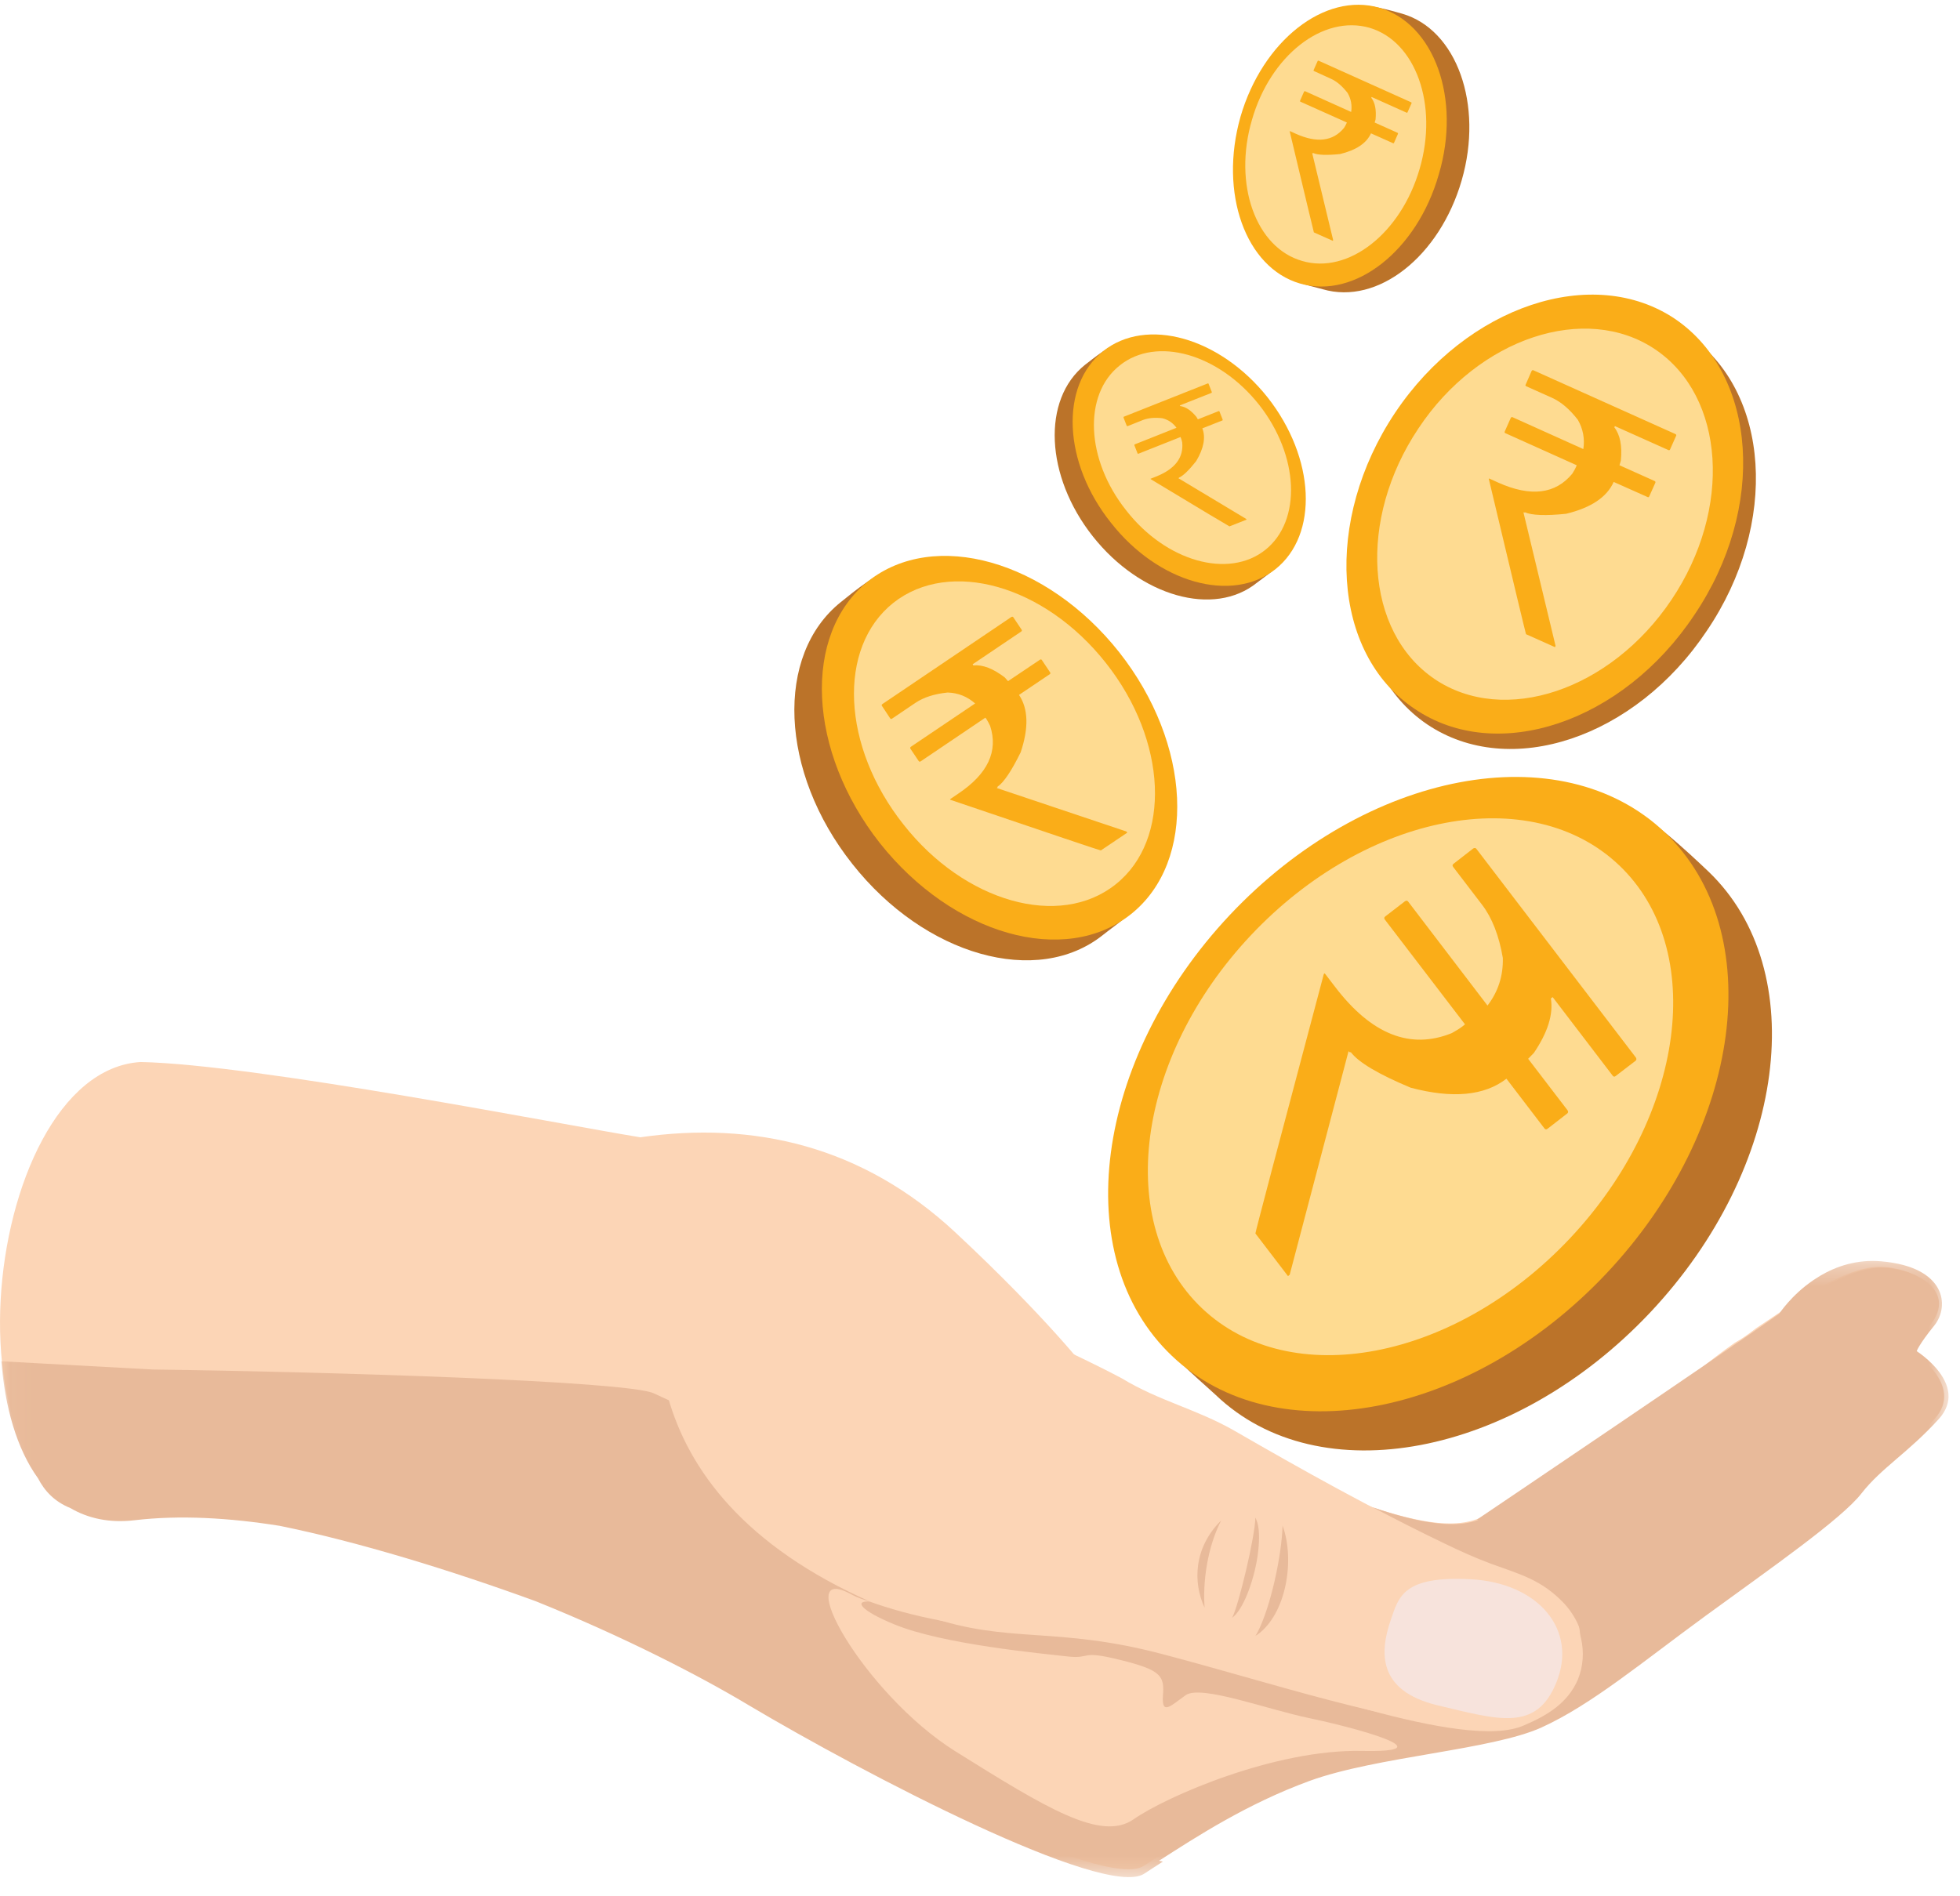 <svg xmlns="http://www.w3.org/2000/svg" xmlns:xlink="http://www.w3.org/1999/xlink" width="93" height="90" viewBox="0 0 93 90">
    <defs>
        <path id="prefix__a" d="M92.454 29.526L92.454 0.281 0.065 0.281 0.065 29.526z"/>
    </defs>
    <g fill="none" fill-rule="evenodd">
        <path fill="#FCD5B6" d="M90.648 64.094s.112-.304.84-1.207c1.38-1.73-.877-2.772-2.317-2.761-1.79.01-4.409 1.976-5.864 2.927-.298.235-.638.48-.994.678-1.992 1.41-3.187 2.58-3.187 2.58s-7.193 5.24-8.35 5.534c-1.18.289-2.248 2.27-15.842-5.016l-3.267-1.688s-1.939-2.548-6.348-6.66c-4.41-4.103-9.562-5.278-14.938-4.504-3.644-.587-18.216-3.46-23.708-3.573-7.767.475-9.854 22.51-.277 21.372 9.578-1.133 23.534 5.448 29.095 8.765 5.568 3.312 16.904 9.22 18.774 8.018 1.886-1.196 4.366-2.89 7.564-4.06 3.214-1.175 8.649-1.463 11.018-2.553 2.39-1.079 4.78-3.087 7.809-5.299 3.001-2.195 6.444-4.593 7.394-5.806.935-1.223 2.184-1.912 3.66-3.53 1.461-1.614-1.062-3.217-1.062-3.217"/>
        <g transform="translate(0 59.565)">
            <mask id="prefix__b" fill="#fff">
                <use xlink:href="#prefix__a"/>
            </mask>
            <path fill="#E8BA9A" d="M90.946 4.563s.096-.31.84-1.223c.727-.913.557-2.767-2.503-3.04-1.158-.106-2.146.23-2.916.684-.112.075-.218.14-.335.214-1.046.716-1.604 1.581-1.604 1.581-1.981 1.432-14.343 9.775-14.343 9.775l-.021-.016c.956.534 1.87 1.16 2.635 1.832 1.811 1.592 2.592 3.147 2.167 4.589-.452 1.42-1.307 3.467-5.01 3.387-3.675-.075-9.583-2.062-14.677-3.398-5.078-1.346-7.299-.48-11.134-1.79-.818-.282-1.472-.464-1.977-.581-.26-.027-.504-.065-.749-.129-.876-.064-.43.444 1.084 1.069 2.337.977 7.156 1.405 8.271 1.538 1.126.123.526-.326 2.492.166 1.976.486 2.087.774 2.013 1.714-.058.93.377.454 1.084-.048.727-.497 3.809.663 5.848 1.09 2.035.422 6.662 1.645 2.518 1.56-4.127-.091-9.28 2.158-10.831 3.237-1.535 1.084-4.128-.508-8.478-3.227-4.351-2.735-7.9-9.096-4.893-7.424.26.138.558.25.892.325.192.016.436.06.75.129 1.87.181 3.904-.492 2.576-1.998-1.53-1.726-9.206-6.03-13.631-8.018-1.312-.582-15.262-1.015-23.756-1.127l-7.193-.39c.17 2.163.728 4.156 1.737 5.55.319.614.786 1.111 1.535 1.415.84.492 1.865.722 3.06.577 2.13-.25 4.462-.117 6.874.267 3.734.759 8.122 2.11 12.138 3.574 4.186 1.683 7.83 3.568 10.083 4.92 5.567 3.311 16.903 9.214 18.79 8.023.28-.187.578-.374.897-.582l-.186-.038c1.812-1.164 4.18-2.703 7.134-3.787 3.193-1.165 8.649-1.464 11.023-2.543 2.37-1.079 4.776-3.103 7.783-5.299 3.022-2.206 6.465-4.599 7.4-5.817.95-1.212 2.199-1.912 3.66-3.52 1.476-1.624-1.047-3.22-1.047-3.22" mask="url(#prefix__b)"/>
        </g>
        <path fill="#FCD5B6" d="M74.099 76.044c-1.03-1.1-2.056-1.362-3.416-1.865-.77-.277-1.514-.614-2.242-.966-3.362-1.614-6.635-3.44-9.88-5.315-1.796-1.026-3.565-1.405-5.339-2.484 0 0-8.781-4.733-21.068-8.151-1.477 4.337-2.821 13.471 9.169 18.77.201.075.393.139.595.203 4.743 1.517 9.827 1.16 14.64 2.414 4.053 1.063 12.946 4.52 15.767 3.232 1.067-.454 2.055-1.036 2.544-2.169.515-1.266.149-2.702-.77-3.67"/>
        <path fill="#F7E3DC" d="M65.993 76.877c-.526 1.522-.653 3.37 2.22 4.06 2.88.683 4.67 1.271 5.626-1.063 1.047-2.532-.86-4.754-4.053-4.92-3.198-.17-3.416.823-3.793 1.923"/>
        <path fill="#E8BA9A" d="M90.72 64.129s.111-.305.84-1.208c1.407-1.725-.856-2.766-2.317-2.756-1.79.006-4.404 1.977-5.86 2.927-.28.235-.637.481-.987.668-2.003 1.421-3.177 2.58-3.177 2.58s-7.193 5.25-8.372 5.545c-.76.181-1.477 1.095-5.695-.337 1.121.588 2.242 1.16 3.379 1.704.727.353 1.46.684 2.22.967 1.387.502 2.396.764 3.442 1.859.84.881 1.212 2.174.856 3.344h2.002c1.137-.828 2.348-1.768 3.677-2.735 3.027-2.196 6.443-4.6 7.4-5.812.95-1.218 2.199-1.917 3.66-3.525 1.476-1.619-1.068-3.221-1.068-3.221M59.662 72.268c-.037-.096-.053-.171-.096-.235-.016.902-.786 4.134-1.1 4.748.505-.363 1.01-1.677 1.196-2.873.096-.641.112-1.245 0-1.64M57.157 76.304c-.09-1.185.117-2.836.786-4.14-1.306 1.288-1.344 2.944-.786 4.14M60.856 72.407c-.037 1.4-.558 3.856-1.195 5.08-.037.058-.053.101-.096.154.043-.026.059-.042.096-.058 1.381-.989 1.79-3.569 1.195-5.176"/>
        <path fill="#BB7329" d="M81.066 41.366c4.908 4.706 3.697 14.064-2.768 20.928-6.46 6.854-15.708 8.611-20.616 3.91-1.004-.929-2.502-2.115-3.023-3.365-2.019-5.02.595-12.056 5.79-17.547 5.19-5.534 11.358-8.942 16.452-7.142 1.233.444 3.214 2.313 4.165 3.216"/>
        <path fill="#FAAD18" d="M78.993 39.504c4.93 4.7 3.697 14.064-2.768 20.934-6.46 6.853-15.708 8.605-20.617 3.915-4.945-4.695-3.697-14.07 2.747-20.928 6.46-6.86 15.708-8.611 20.638-3.921"/>
        <path fill="#FEDB91" d="M76.825 41.066c4.186 3.98 3.14 11.89-2.332 17.708-5.477 5.811-13.28 7.286-17.461 3.317-4.186-3.974-3.145-11.907 2.332-17.713 5.472-5.801 13.28-7.286 17.461-3.312"/>
        <path fill="#BB7329" d="M39.9 28.573c-3.134 2.505-2.916 8.066.542 12.43 3.437 4.358 8.78 5.87 11.9 3.365.637-.508 1.588-1.117 1.938-1.822 1.44-2.852.282-7.12-2.48-10.608-2.784-3.52-6.221-5.833-9.302-5.027-.765.182-2.003 1.176-2.598 1.662"/>
        <path fill="#FAAD18" d="M41.189 27.589c-3.134 2.505-2.874 8.066.563 12.43 3.458 4.358 8.776 5.87 11.915 3.365 3.134-2.505 2.874-8.066-.563-12.43-3.448-4.359-8.776-5.86-11.915-3.365"/>
        <path fill="#FEDB91" d="M42.388 28.612c-2.672 2.126-2.449 6.826.484 10.523 2.895 3.685 7.41 4.962 10.066 2.836 2.656-2.11 2.45-6.821-.462-10.502-2.916-3.701-7.416-4.967-10.088-2.857"/>
        <path fill="#BB7329" d="M51.484 17.314c-2.056 1.645-1.891 5.288.372 8.146 2.257 2.852 5.747 3.846 7.787 2.195.41-.32 1.047-.721 1.291-1.197.935-1.853.165-4.652-1.647-6.944-1.832-2.291-4.069-3.814-6.087-3.295-.49.122-1.307.78-1.716 1.095"/>
        <path fill="#FAAD18" d="M52.341 16.67c-2.056 1.64-1.907 5.288.372 8.14 2.242 2.858 5.732 3.84 7.804 2.206 2.06-1.64 1.89-5.277-.367-8.151-2.263-2.853-5.758-3.84-7.809-2.196"/>
        <path fill="#FEDB91" d="M53.126 17.348c-1.737 1.378-1.61 4.465.314 6.88 1.886 2.42 4.855 3.258 6.598 1.87 1.737-1.39 1.604-4.472-.298-6.891-1.923-2.425-4.877-3.259-6.614-1.86"/>
        <path fill="#BB7329" d="M66.535.651c2.576.748 3.867 4.3 2.82 7.911-1.046 3.611-3.978 5.93-6.592 5.166-.526-.15-1.27-.278-1.663-.63-1.641-1.416-1.981-4.386-1.158-7.265.845-2.917 2.39-5.251 4.537-5.55.51-.075 1.53.219 2.056.368"/>
        <path fill="#FAAD18" d="M65.45.368c2.598.758 3.89 4.305 2.821 7.905-1.03 3.617-3.978 5.946-6.592 5.182-2.576-.753-3.846-4.284-2.82-7.911 1.046-3.606 4-5.93 6.592-5.176"/>
        <path fill="#FEDB91" d="M64.986 1.319c2.184.646 3.267 3.643 2.375 6.693-.882 3.06-3.384 5.02-5.573 4.374-2.199-.625-3.283-3.632-2.385-6.693.871-3.05 3.363-5.01 5.583-4.374"/>
        <path fill="#BB7329" d="M80.092 15.89c-3.904-2.644-9.896-.657-13.296 4.444-3.395 5.075-2.986 11.394.919 14.043 3.92 2.645 9.88.657 13.275-4.444 3.437-5.074 3.007-11.383-.898-14.043"/>
        <path fill="#FAAD18" d="M67.115 33.638c3.904 2.665 9.88.657 13.275-4.445 3.437-5.08 2.991-11.388-.898-14.048-3.899-2.634-9.896-.636-13.296 4.444-3.4 5.096-3.007 11.42.919 14.049"/>
        <path fill="#FEDB91" d="M68.066 32.226c3.305 2.233 8.351.545 11.241-3.755 2.9-4.316 2.545-9.647-.765-11.886-3.304-2.232-8.388-.555-11.24 3.75-2.88 4.306-2.54 9.647.764 11.89"/>
        <path fill="#FAAD18" d="M70.055 40.29l7.57 9.908c.032.064.026.112-.022.15l-.94.72c-.053.049-.1.038-.143-.015l-2.848-3.729-.085.065c.123.747-.148 1.613-.807 2.585l-.271.278 1.875 2.451c.032.06.027.107-.021.145l-.935.726c-.058.043-.106.038-.149-.021l-1.8-2.356c-1.047.812-2.566.95-4.543.427-1.53-.64-2.475-1.201-2.842-1.688-.031.022-.063.006-.106-.048l-2.794 10.614-.08.064-1.546-2.024c-.015-.016 1.068-4.124 3.246-12.313l.043-.032.488.636c1.727 2.265 3.576 2.997 5.541 2.2.213-.117.383-.224.5-.314l.127-.102-3.804-4.973c-.042-.059-.037-.107.022-.15l.935-.72c.063-.038.111-.033.148.015l3.767 4.936c.504-.657.749-1.41.727-2.26-.18-1.057-.51-1.901-.982-2.52l-1.376-1.8c-.043-.06-.037-.108.021-.15l.935-.727c.064-.032.112-.027.149.022M72.758 17.574l6.741 3.028c.038.022.048.048.032.08l-.287.647c-.016.037-.042.048-.08.032l-2.539-1.138-.026.059c.276.358.377.881.308 1.581l-.064.219 1.668.748c.037.021.048.048.032.085l-.287.641c-.016.043-.048.054-.085.032l-1.604-.715c-.319.72-1.068 1.223-2.252 1.511-.978.102-1.631.075-1.96-.07-.011.017-.032.017-.07 0l1.525 6.341-.027.06-1.375-.615c-.011-.01-.6-2.463-1.764-7.361l.01-.032.436.198c1.54.689 2.715.55 3.517-.428.08-.123.133-.23.17-.31l.037-.085-3.384-1.522c-.037-.016-.048-.043-.032-.08l.287-.647c.021-.037.048-.048.085-.032l3.357 1.512c.075-.486-.01-.951-.26-1.389-.388-.502-.797-.85-1.222-1.042l-1.227-.55c-.037-.016-.048-.043-.026-.08l.281-.646c.027-.038.053-.048.085-.032M62.57 2.883l4.383 1.97c.027.011.032.033.021.054l-.186.417c-.01.026-.026.032-.053.021l-1.652-.742-.016.037c.18.235.244.577.202 1.03l-.043.145 1.084.486c.021.016.032.032.021.054l-.186.422c-.01.021-.031.032-.053.016l-1.04-.465c-.213.47-.702.796-1.467.983-.637.064-1.062.048-1.275-.048-.005.016-.021.016-.048.005l.994 4.124-.016.037-.898-.4c-.005-.006-.388-1.603-1.147-4.792l.01-.016.282.128c.998.449 1.763.358 2.284-.277.053-.08.09-.15.111-.203l.027-.054-2.205-.988c-.02-.01-.026-.032-.015-.053l.185-.422c.011-.022.032-.027.054-.022l2.183.983c.048-.315-.005-.62-.17-.903-.255-.326-.515-.55-.792-.673l-.796-.363c-.027-.01-.032-.027-.022-.053l.186-.417c.016-.027.032-.032.053-.021M41.864 33.419l6.13-4.14c.037-.016.07-.01.085.016l.393.587c.027.038.016.065-.016.091l-2.305 1.555.032.053c.446-.043.945.15 1.498.577l.149.17 1.519-1.02c.037-.02.064-.015.085.017l.393.587c.021.032.016.064-.016.086l-1.46.983c.44.657.467 1.565.079 2.724-.436.886-.802 1.431-1.1 1.634.01.016 0 .038-.037.06l6.157 2.066.037.054-1.254.844c-.01.01-2.39-.79-7.14-2.404l-.015-.027.393-.267c1.402-.94 1.902-2.014 1.509-3.215-.064-.134-.123-.24-.17-.316l-.054-.074-3.075 2.077c-.037.022-.064.016-.09-.016l-.394-.587c-.016-.038-.01-.07.022-.091l3.049-2.056c-.367-.326-.802-.503-1.302-.519-.632.064-1.142.23-1.524.486l-1.116.754c-.037.026-.064.021-.09-.016l-.388-.588c-.021-.037-.016-.064.016-.085M53.332 19.775l3.973-1.576c.022-.005.038 0 .043.022l.149.379c.01.021.005.037-.016.048l-1.498.593.016.032c.255.032.515.203.77.513l.069.117.983-.39c.021-.01.037 0 .042.016l.149.38c.01.026.005.042-.016.048l-.946.374c.165.427.07.945-.292 1.554-.35.443-.627.705-.818.785 0 .01-.005.022-.026.027l3.219 1.934.016.032-.813.32c-.005.005-1.254-.742-3.74-2.243l-.005-.016.255-.102c.908-.358 1.323-.903 1.248-1.63-.021-.085-.037-.149-.058-.197l-.021-.053-1.992.79c-.022.011-.038.006-.048-.016l-.149-.379c-.005-.027 0-.043.021-.048l1.976-.785c-.164-.23-.393-.385-.674-.454-.362-.043-.67-.01-.92.085l-.722.289c-.021.005-.037 0-.048-.022l-.148-.379c-.006-.027 0-.043.02-.048"/>
    </g>
</svg>
